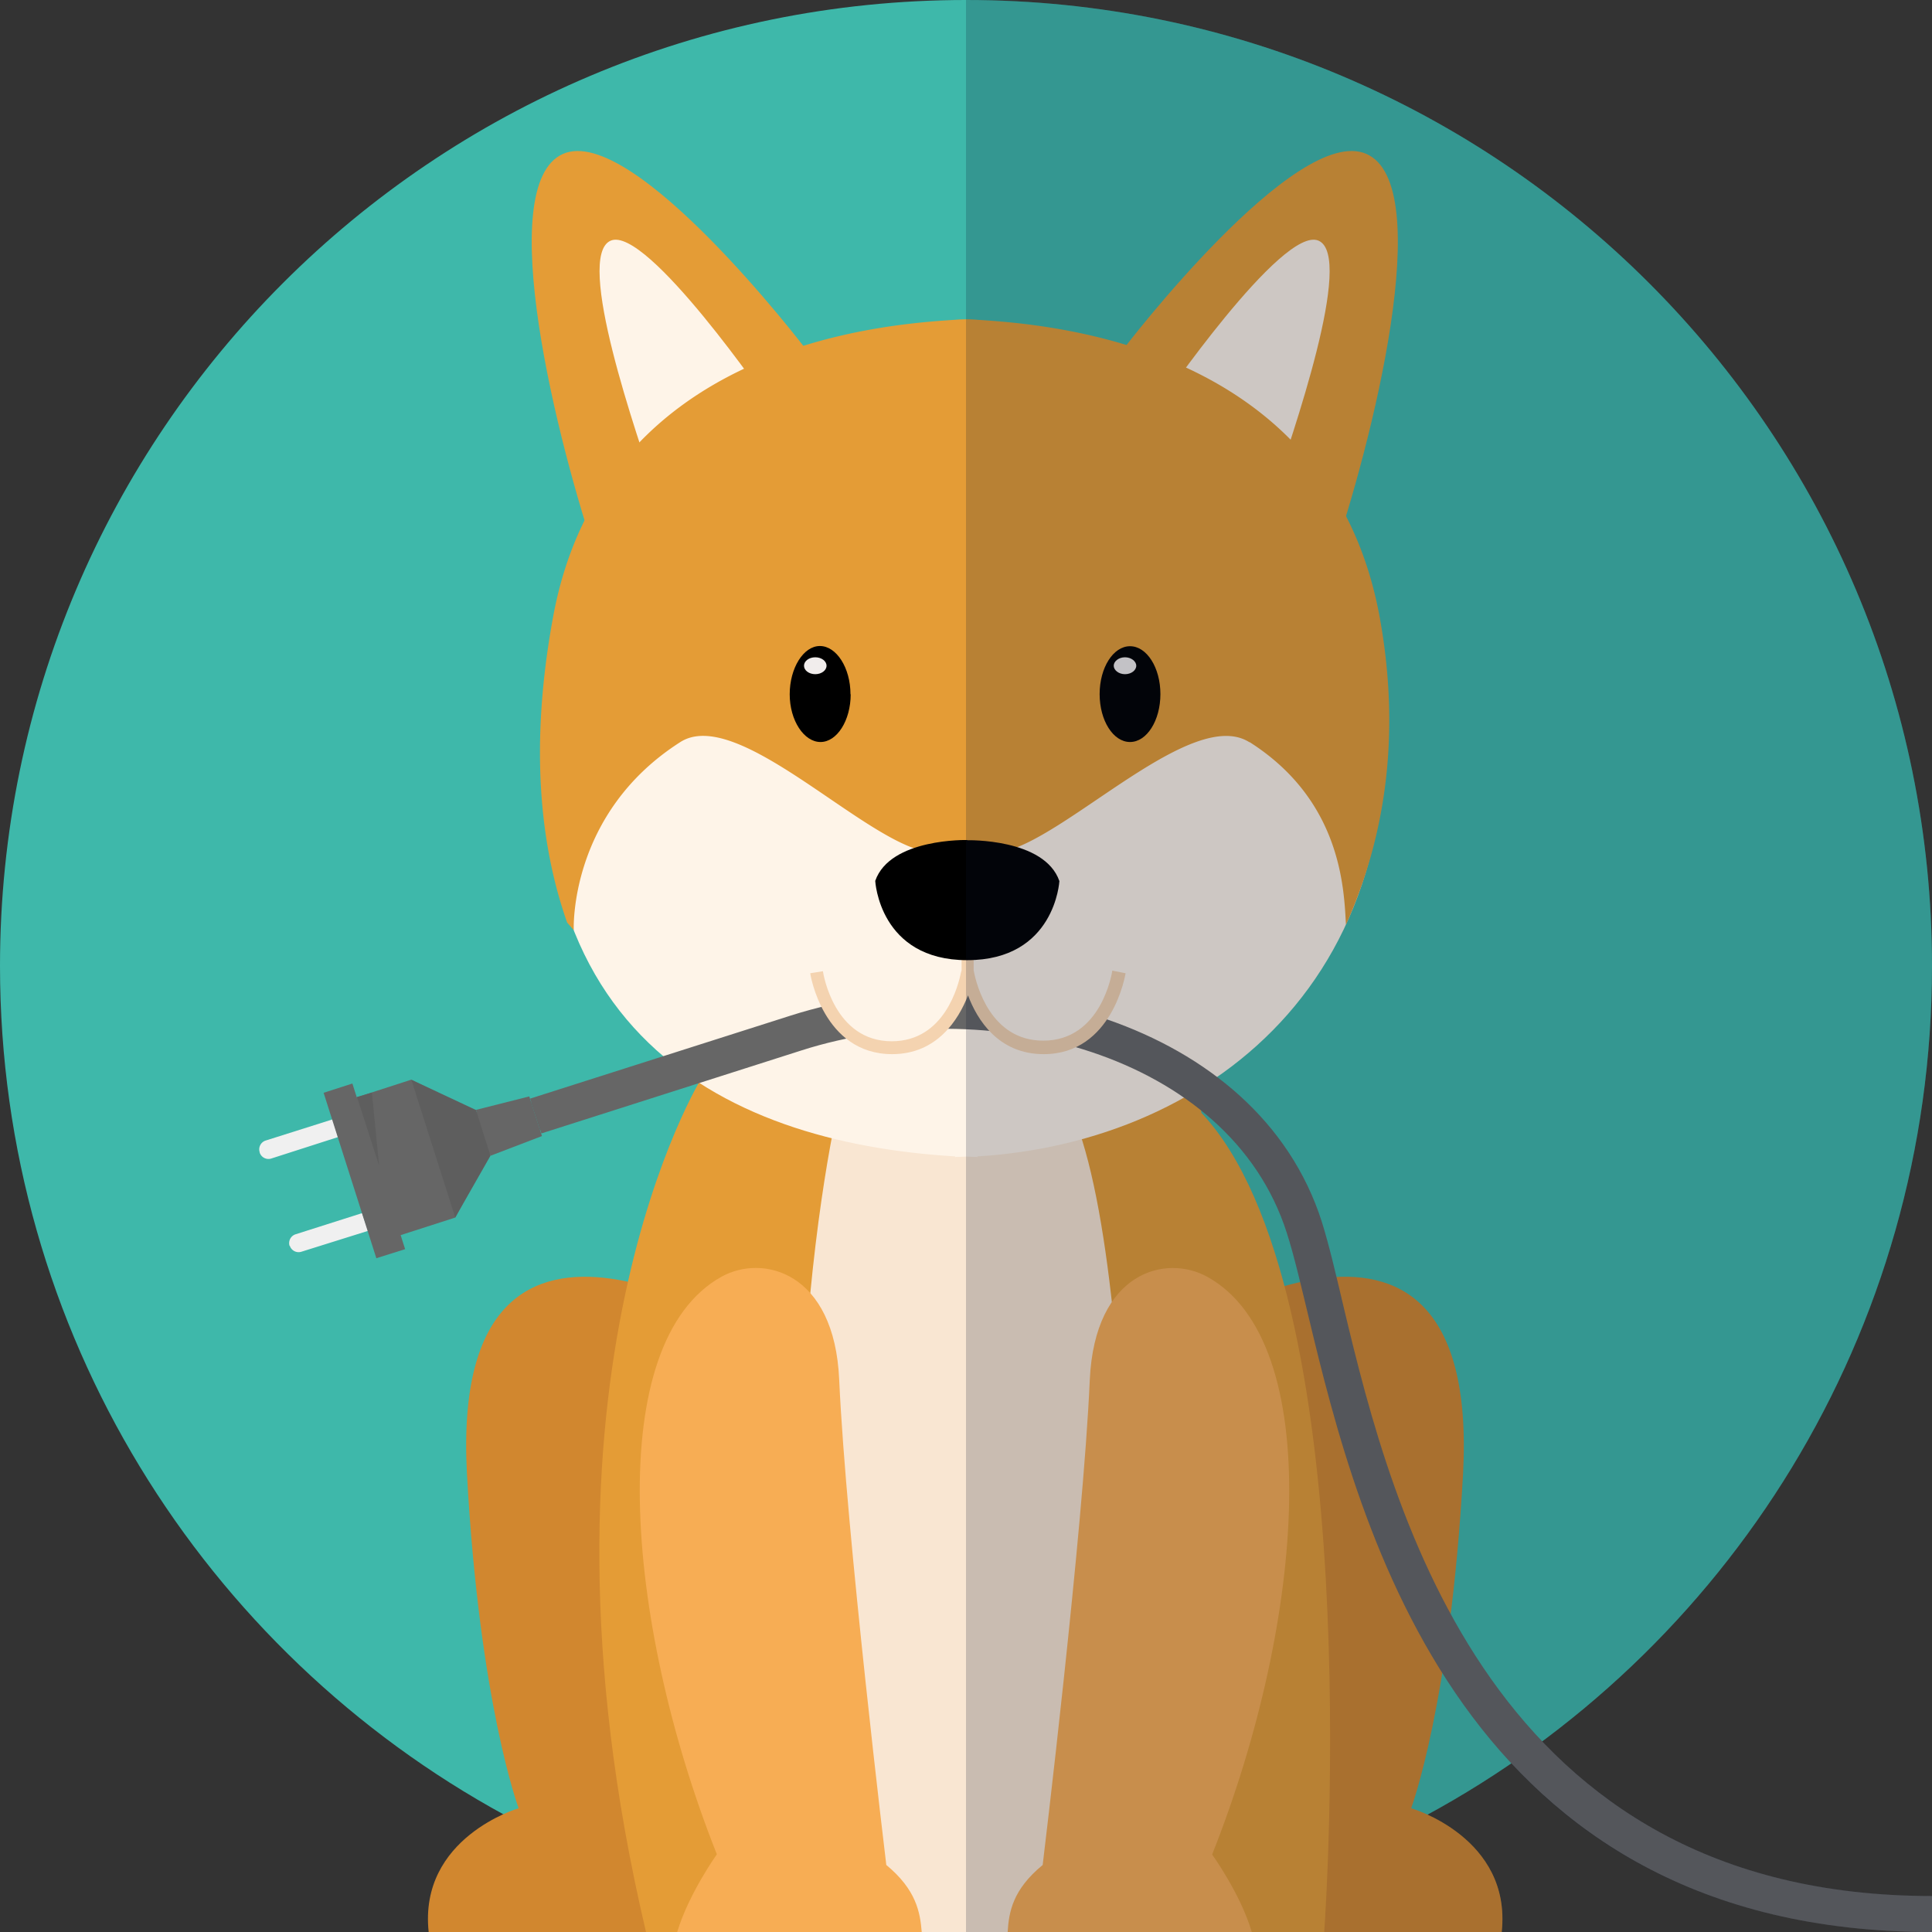 <svg xmlns="http://www.w3.org/2000/svg" viewBox="0 0 960 960"><rect x="0" y="0" width="960" height="960" fill="#333333" stroke="none"/><path d="M960 480C960 215 745 0 480 0S0 215 0 480c0 182 101.5 340.6 251 422l229 5.3 228.2-5C858.2 821.3 960 662.5 960 480z" fill="#3eb8aa"/><g style="isolation:isolate"><path d="M409.5 960L382 667.8s-159-107.8-150 64c6.2 114.5 25.7 166.7 25.7 166.7S208 913 213 960zm336.7 0c5-47-45-61.5-45-61.5S720.7 846.3 727 732c9-172-150-64.3-150-64.3L549.6 960z" fill="#d1872f"/><path d="M658 960c1-14.2 21.3-319.4-61-407l-14-95-229.2 20.6L349 535s-93.3 148.5-28 425z" fill="#e49c36"/><path d="M560.5 960c.5-14.2 9.7-319.4-27.7-407l-6.4-95-104 20.6L420 535s-42.4 148.5-12.7 425z" fill="#f9e6d2"/><path d="M336.5 960H458c-.8-9.8-2.7-21-17.6-33.3 0 0-20-165.3-23.4-241-2.3-53.8-38-62.7-58.5-51.3-58.4 32.5-49 169.2-2.3 287 0 0-14 19.6-19.7 38.6zm285.5 0c-5.6-19-19.7-38.5-19.7-38.5 46.8-118 56-254.6-2.3-287-20.6-11.5-56-2.7-58.5 51.2-3.3 75.6-23.4 241-23.4 241-15 12.3-16.8 23.5-17.4 33.3z" fill="#f7ad54"/><path d="M400.2 173.2S314.5 61 279.7 76.5s-3 143 17.7 203.7l99-68.2z" fill="#e49c36"/><path d="M382.6 201.2s-61.3-89.5-79.2-81.6 12.8 96.2 23.4 127.3l51.3-39z" fill="#fef4e8"/><path d="M558.4 173.2S644 61 679 76.5s3 143-17.8 203.7l-99-68.2z" fill="#e49c36"/><path d="M576 201.2s61.3-89.5 79.2-81.6-12.8 96.2-23.4 127.3l-51.3-39z" fill="#fef4e8"/><path d="M682.6 307c-24.3-133.7-161.5-143.6-197-145.7v-.3h-11v.3c-35.4 2-172.4 12-197 145.6-37.2 203.4 80.6 260.8 197 267.7v.3l5.6-.2 5.5.2v-.3c116.4-7 229-92 197-267.8z" fill="#fef4e8"/><path d="M621 368.8c45.8 29.2 46.8 73.3 47.8 90.7 18-40.2 28-90.8 16.8-152.6-24.7-135.7-164-145.7-200-148a62 62 0 0 0-11 0c-36 2.3-175 12.3-199.8 147.8-11.7 63.7-6.5 113.3 7 151.7l3.3 3.8s-2.7-58 53-93.5C366 351 427 416 459.3 423c9.8 2 30.3 2.4 40 0 32.3-8 93.4-72 121.5-54.2z" fill="#e49c36"/><ellipse cx="561.5" cy="344.9" rx="15.1" ry="23.8"/><path d="M564.6 330.8c0 2.3-2.5 4.2-5.6 4.2s-5.6-2-5.6-4.2 2.5-4.2 5.6-4.2 5.6 2 5.6 4.2z" fill="#f1edec"/><path d="M422.7 345c0 13-6.8 23.7-15 23.7S392.4 358 392.4 345s6.8-24 15-24 15.2 10.8 15.2 24z"/><ellipse cx="405.1" cy="330.8" rx="5.6" ry="4.2" fill="#f1edec"/><path d="M144 619a4.6 4.6 0 0 0 5.7 3l33.2-10.4-3-8.8-33 10.5a4.6 4.6 0 0 0-3 5.8zm-15-46.4a4.6 4.6 0 0 0 6 3l33-10.6-2.7-8.8-33.2 10.5a4.6 4.6 0 0 0-3 6z" fill="#f0f0f0"/><path fill="#666" d="M170.3 547.4L192 616l34.2-11 24.7-45.5-46.6-23-34 11"/><path fill="#666" d="M160.8 543l14.3-4.6 26.2 82.3-14.3 4.5zm102.2 1.8l6.3 19.7-25.6 9.8-7.2-22.8 26.5-6.7"/><path fill="#5e5e5e" d="M268.4 561.7l-2.2-7-2.3-7 8.5-2.8-4 16.7m-80 17.7l-11-34.2 7.4-2.2 3.6 36.5m48.1-27.9l7.2 22.8-17.5 30.7-21.8-68.5 32 15"/><path d="M960 960c-233 0-284.3-199-309.8-305.8-4-16.5-7.3-30.8-10.8-41.6-28.6-89.6-150-119.8-241-90.7L269 563.2l-5.6-17.3L393 504.6c99.2-31.6 232 2.7 263.8 102.5 3.6 11.5 7 26 11 43 24.3 102 73.4 292 292.2 292z" fill="#666"/><path fill="#fef4e8" d="M405 484.6l9 20.7 15 12.3 18.7 3 14.6-6.5 19.7-26.8 10 21.4 11 9.4 18 2.6 19-7.5 9.6-11 5.4-19.4-150 2"/><path d="M552.7 482.3c-.2 1.4-5.6 34.8-34.3 34.8-26.3 0-33.2-28-34.4-34l-.2-1v-7.5h-6v7.6l-.3 1c-1.2 6-8 34.2-34.4 34.2-28.6 0-34-33.4-34.2-34.8l-6.3 1c0 .4 6.4 40.2 40.7 40.2 22.4 0 33-17.2 37.7-29.2 4.5 12 15 29.2 37.6 29.2 34.3 0 40.6-39.8 40.7-40.2z" fill="#f4d3b0"/><path d="M480.7 417.4s-38.4-1-45.8 20.3c0 0 2 39.4 45.7 39.4s45.8-39.3 45.8-39.3c-7.4-21.3-45.8-20.3-45.8-20.3z"/></g><path d="M480 960h266.2c3.6-35-22.8-51.8-36.8-58.3a480 480 0 0 0 41.5-25.4C796 925 862 960 960 960v-18c-89.8 0-151-32-193.6-76.8C884 777.7 960 637.7 960 480 960 215 745 0 480 0" style="mix-blend-mode:overlay" fill="#0b162d" opacity=".2"/></svg>